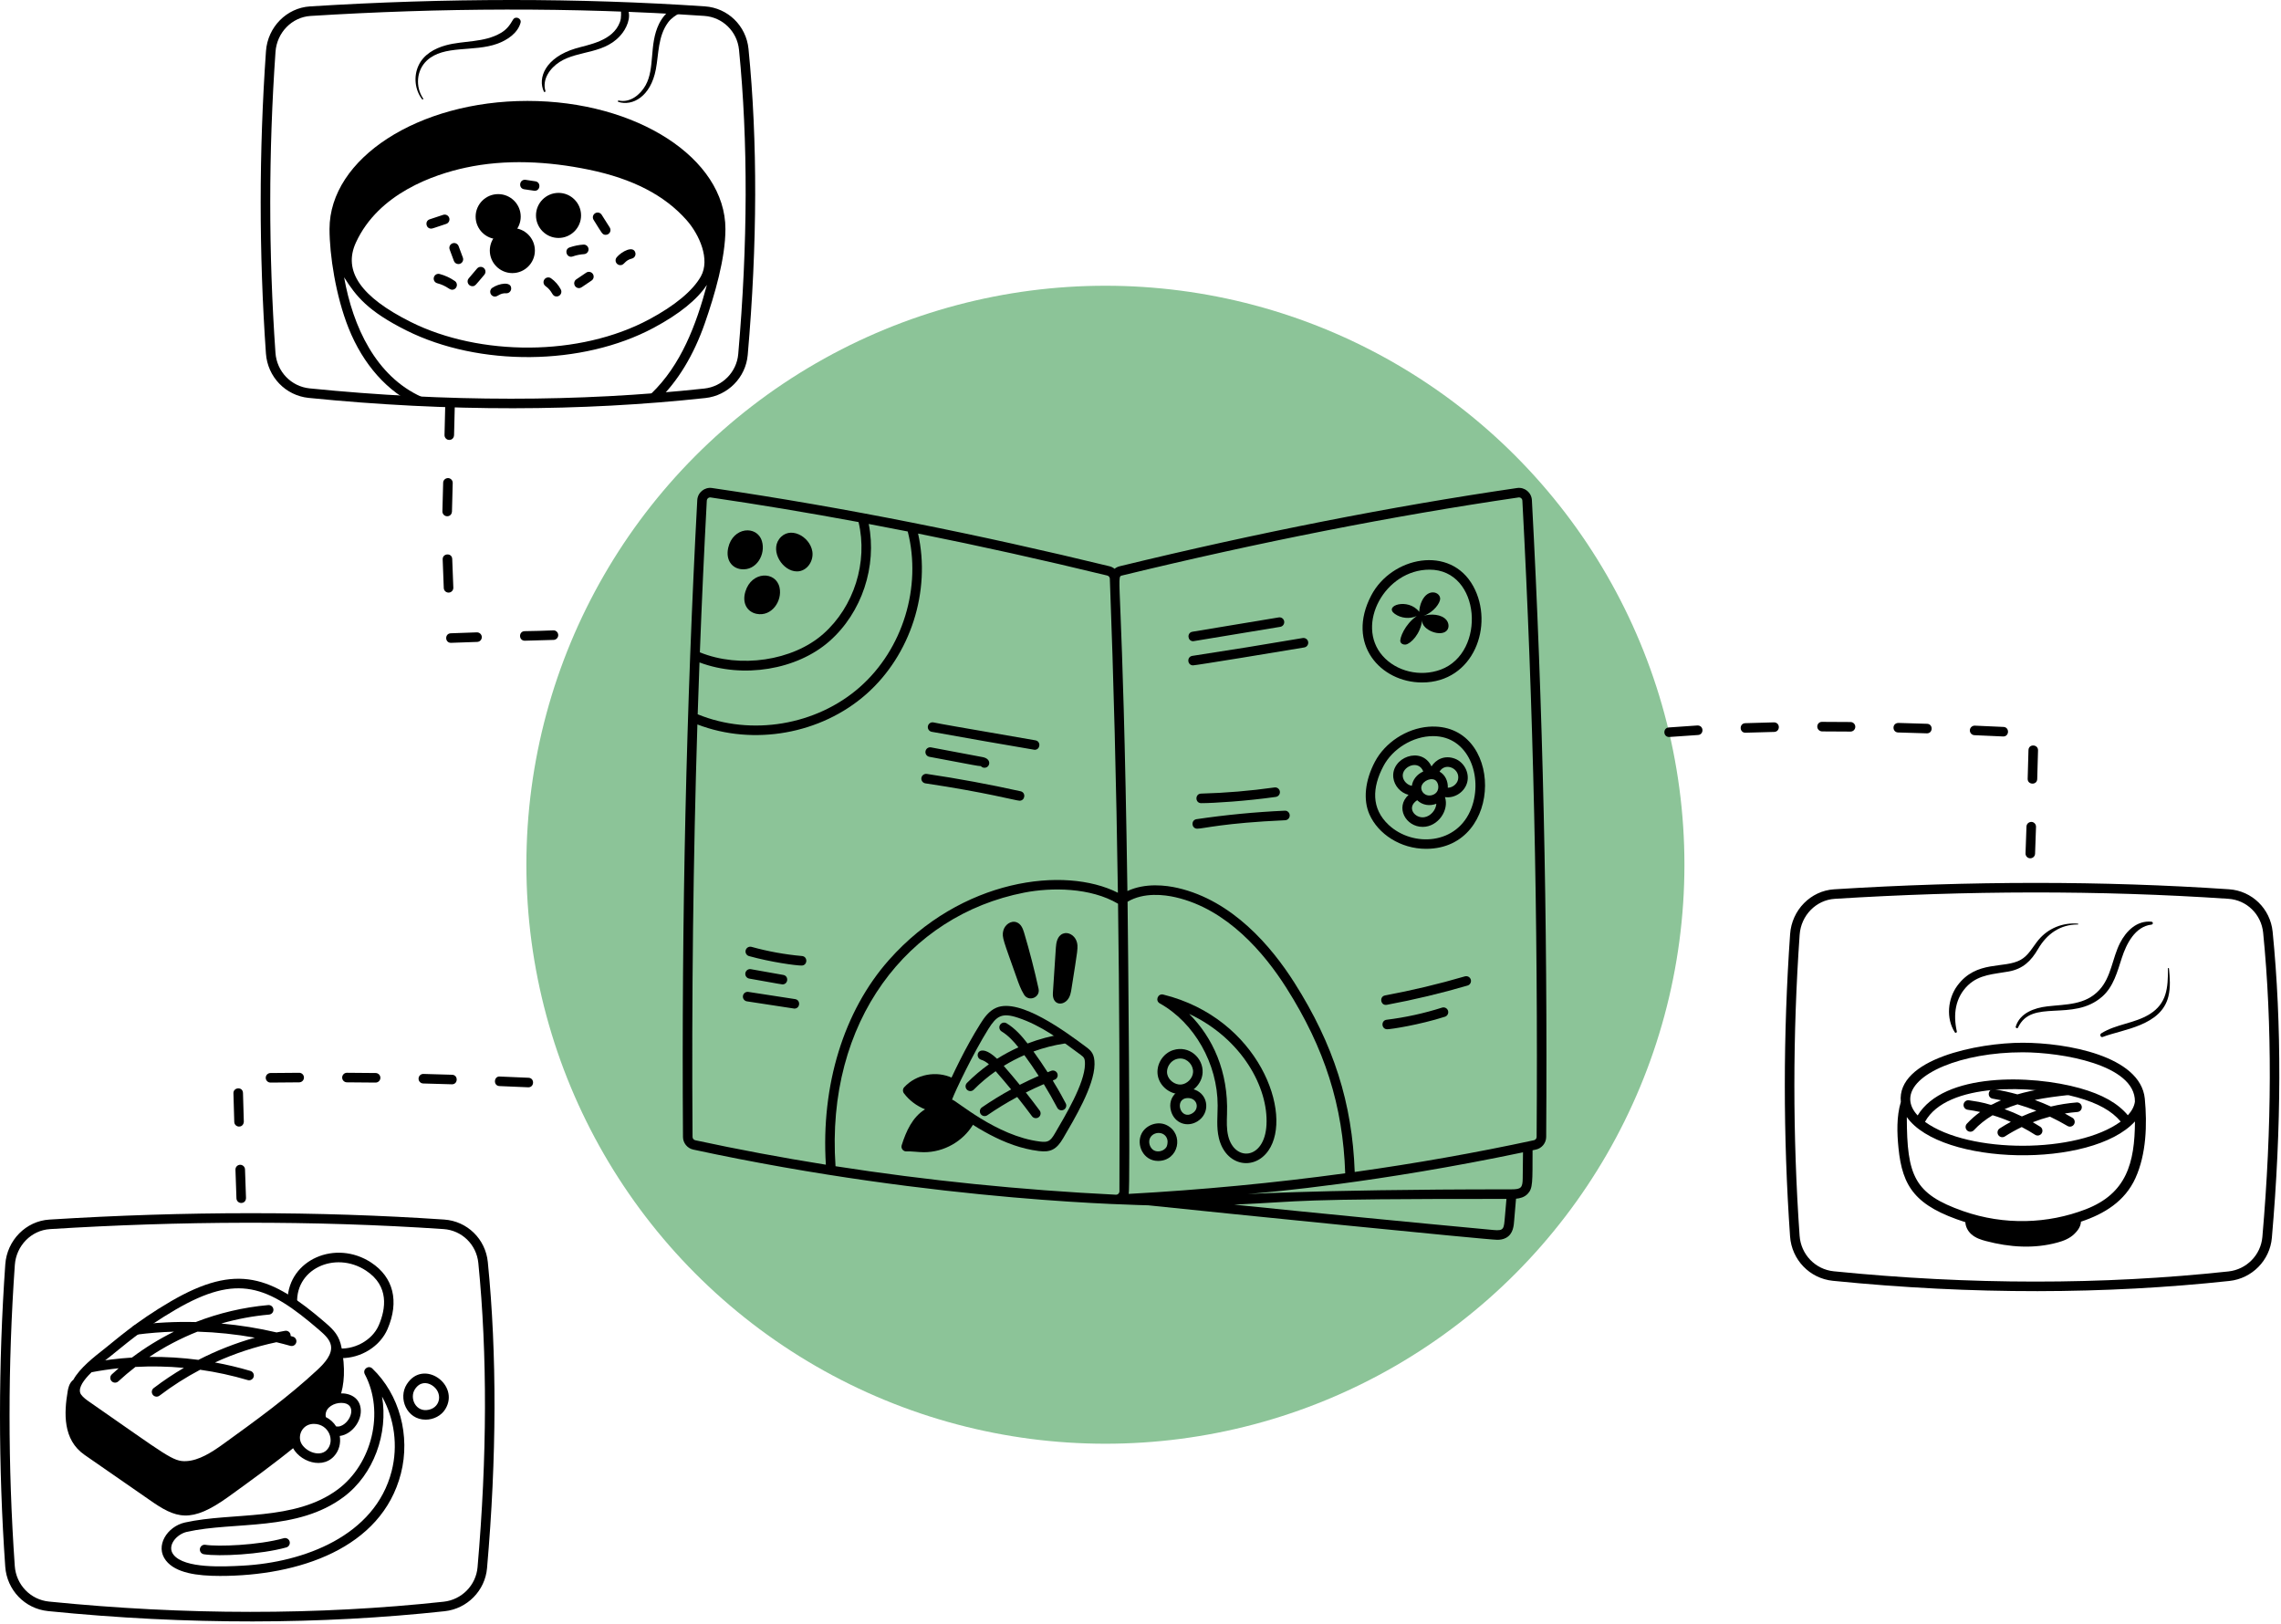 <svg width="455" height="324" viewBox="0 0 455 324" fill="none" xmlns="http://www.w3.org/2000/svg">
<circle cx="220.5" cy="172.5" r="115.5" fill="#8CC498"/>
<path d="M193.821 223.126C188.944 219.7 189.047 219.947 188.948 219.591C188.847 219.233 188.968 219.013 190.501 215.722C190.445 215.429 190.253 215.171 189.977 215.038C186.802 213.521 182.761 214.293 180.372 216.873C180.059 217.211 180.032 217.725 180.309 218.093C181.387 219.53 182.868 220.626 184.522 221.289C182.007 222.842 180.741 225.668 179.865 228.451C179.663 229.093 180.172 229.724 180.819 229.689C181.875 229.634 183.053 229.84 184.278 229.846C188.376 229.861 192.107 227.607 194.07 224.391C194.327 223.968 194.225 223.41 193.821 223.126Z" fill="black"/>
<path d="M305.573 99.765C305.493 98.265 304.148 97.135 302.631 97.35C277.574 101.011 250.899 106.264 223.35 112.957C222.969 113.05 222.622 113.225 222.33 113.464C222.039 113.225 221.692 113.05 221.311 112.957C195.636 106.717 168.702 101.248 142.029 97.35C140.556 97.126 139.167 98.239 139.087 99.765C136.895 140.626 135.937 183.37 136.238 226.808C136.245 228.011 137.103 229.068 138.277 229.32C187.586 239.952 228.396 240.373 229.059 240.44C243.311 241.94 296.708 247.32 298.671 247.32C299.231 247.32 299.839 247.24 300.407 246.933C301.853 246.155 301.968 244.518 302.05 243.321C302.05 243.321 302.317 240.297 302.408 239.125C303.18 239.056 304.068 238.841 304.725 238.157C305.793 237.044 305.684 235.834 305.707 229.461L306.382 229.318C307.555 229.066 308.413 228.009 308.423 226.806C308.724 183.368 307.765 140.626 305.573 99.765ZM171.526 137.053C162.851 144.701 149.869 146.877 139.172 142.49C139.283 139.031 139.403 135.582 139.531 132.144C148.198 135.393 158.962 133.636 165.46 127.904C171.931 122.2 174.972 112.966 173.289 104.522C175.872 105.008 178.465 105.509 181.071 106.024C183.893 117.088 180.097 129.491 171.525 137.051L171.526 137.053ZM140.991 99.866C141.012 99.466 141.368 99.178 141.755 99.233C151.364 100.638 161.213 102.277 171.258 104.143C173.156 112.135 170.364 121.039 164.201 126.474C158.129 131.827 147.584 133.386 139.605 130.128C139.992 119.939 140.453 109.845 140.989 99.864L140.991 99.866ZM138.679 227.456C138.372 227.389 138.147 227.111 138.145 226.795C137.951 198.978 138.277 171.448 139.111 144.516C150.34 148.825 163.768 146.437 172.788 138.482C181.659 130.659 185.709 117.95 183.131 106.435C195.468 108.905 208.069 111.701 220.863 114.809C221.158 114.881 221.372 115.139 221.383 115.436C222.14 135.437 222.677 156.379 222.991 178.093C212.393 172.7 191.731 175.257 177.337 191.479C168.306 201.66 163.747 216.492 164.738 232.337C155.928 230.928 147.234 229.303 138.681 227.458L138.679 227.456ZM223.296 237.646C223.296 238.014 222.995 238.336 222.587 238.323C203.612 237.387 184.897 235.481 166.665 232.64C164.668 203.726 181.084 182.598 204.296 178.063C209.762 176.995 217.522 177.026 223.02 180.279C223.275 198.877 223.369 218.034 223.296 237.644V237.646ZM225.149 238.161C225.475 236.586 225.032 188.009 224.92 179.879C228.173 177.954 232.265 178.476 234.506 178.993C244.797 181.363 252.199 190.126 256.594 197.059C264.255 209.14 267.887 220.574 268.333 234.05C254.168 235.984 239.739 237.36 225.149 238.161ZM300.197 242.616C299.982 245.128 300.054 245.572 297.889 245.364C280.747 243.763 263.435 242.067 246.177 240.303C261.173 239.634 255.923 239.146 300.498 239.161C300.411 240.266 300.302 241.412 300.199 242.618L300.197 242.616ZM303.742 235.094C303.71 236.941 303.422 237.253 301.449 237.253C218.023 237.242 245.655 242.071 303.799 229.869C303.792 231.651 303.773 233.406 303.74 235.094H303.742ZM306.519 226.795C306.517 227.113 306.292 227.389 305.983 227.456C294.307 229.973 282.367 232.085 270.231 233.787C269.747 220.041 266.021 208.364 258.204 196.04C253.617 188.803 245.855 179.65 234.933 177.134C232.608 176.599 228.503 176.071 224.89 177.744C223.973 114.805 222.53 115.116 223.801 114.807C251.294 108.127 277.91 102.889 302.907 99.233C303.308 99.178 303.649 99.474 303.672 99.866C305.859 140.687 306.818 183.393 306.517 226.795H306.519Z" fill="black"/>
<path d="M155.496 117.187C154.764 113.896 149.944 113.89 148.688 117.993C147.968 120.345 149.081 122.081 150.918 122.449C153.95 123.063 156.092 119.851 155.496 117.187Z" fill="black"/>
<path d="M162.036 109.976C161.529 106.957 157.451 104.764 155.419 107.538C153.617 110.004 156.128 113.986 158.975 113.986C160.978 113.986 162.362 111.904 162.036 109.976Z" fill="black"/>
<path d="M151.979 107.936C150.988 104.709 146.182 105.109 145.258 109.279C144.73 111.661 145.957 113.321 147.836 113.544C150.901 113.912 152.784 110.55 151.979 107.936Z" fill="black"/>
<path d="M206.38 149.573C206.172 149.573 187.225 146.257 185.839 145.979C185.323 145.876 184.989 145.373 185.092 144.859C185.195 144.342 185.695 144.001 186.215 144.112C188.53 144.577 188.953 144.63 206.542 147.683C207.683 147.881 207.54 149.573 206.38 149.573Z" fill="black"/>
<path d="M196.375 153.154C196.111 153.154 195.846 153.044 195.659 152.828C194.536 152.724 195.632 152.882 185.377 150.967C184.859 150.869 184.518 150.374 184.613 149.856C184.708 149.337 185.206 148.99 185.722 149.091L196.004 151.028C197.921 151.382 197.496 153.152 196.377 153.152L196.375 153.154Z" fill="black"/>
<path d="M203.373 159.726C202.714 159.726 196.674 158.062 184.596 156.267C184.075 156.189 183.715 155.705 183.793 155.185C183.872 154.664 184.357 154.312 184.876 154.382C191.113 155.308 197.406 156.475 203.579 157.843C204.684 158.089 204.505 159.726 203.373 159.726Z" fill="black"/>
<path d="M159.891 192.611C158.723 192.611 153.759 191.927 149.41 190.723C148.903 190.581 148.605 190.055 148.746 189.549C148.887 189.042 149.412 188.746 149.919 188.885C153.2 189.796 156.583 190.408 159.975 190.709C161.178 190.816 161.1 192.611 159.891 192.611Z" fill="black"/>
<path d="M156.079 196.371C155.888 196.371 155.879 196.346 149.453 195.212C148.934 195.121 148.589 194.625 148.681 194.107C148.772 193.591 149.266 193.238 149.786 193.335L156.245 194.481C157.384 194.681 157.238 196.371 156.079 196.371Z" fill="black"/>
<path d="M158.459 201.198L148.995 199.752C148.475 199.672 148.118 199.186 148.198 198.666C148.278 198.145 148.764 197.785 149.285 197.869L158.602 199.304C159.757 199.481 159.627 201.198 158.459 201.198Z" fill="black"/>
<path d="M216.677 208.869C212.673 205.89 203.444 199.022 198.74 201.025C197.261 201.654 196.324 203.003 195.562 204.217C192.526 209.052 190.153 214.104 188.232 218.404C187.733 219.522 187.946 220.287 188.956 220.982C194.241 224.626 200.233 228.754 207.211 229.609C209.514 229.897 210.739 229.356 212.094 227.021C214.242 223.32 218.278 216.677 218.33 212.32C218.354 210.318 217.737 209.66 216.679 208.871L216.677 208.869ZM216.422 212.296C216.374 216.174 212.397 222.695 210.442 226.069C209.481 227.727 208.986 227.906 207.442 227.719C198.706 226.648 190.599 219.357 189.905 219.357C190.563 217.571 194.231 209.923 197.174 205.231C198.792 202.654 199.876 201.968 203.028 203.011C207.648 204.532 211.659 207.516 215.538 210.399C216.224 210.912 216.435 211.087 216.42 212.298L216.422 212.296Z" fill="black"/>
<path d="M212.361 208.158C212.881 208.08 213.24 207.594 213.159 207.074C213.079 206.552 212.593 206.193 212.075 206.275C209.645 206.643 207.261 207.282 204.97 208.16C203.852 206.708 202.516 205.172 200.789 204.128C200.339 203.855 199.753 204 199.48 204.45C199.207 204.899 199.352 205.484 199.802 205.759C201.113 206.554 202.205 207.741 203.147 208.924C201.677 209.588 200.254 210.352 198.891 211.213C195.082 207.588 194.222 210.964 195.703 211.398C196.265 211.562 196.776 211.89 197.262 212.307C195.703 213.42 194.233 214.665 192.88 216.029C192.511 216.403 192.513 217.007 192.886 217.376C193.262 217.748 193.866 217.742 194.233 217.371C195.579 216.014 197.046 214.783 198.609 213.689C199.65 214.87 200.688 216.094 201.693 217.319C199.692 218.413 197.748 219.61 195.869 220.902C195.434 221.201 195.325 221.794 195.623 222.228C195.922 222.661 196.517 222.772 196.947 222.472C198.866 221.152 200.86 219.936 202.908 218.829C203.917 220.094 204.902 221.377 205.857 222.669C206.169 223.092 206.766 223.181 207.189 222.869C207.612 222.556 207.701 221.96 207.389 221.537C206.493 220.323 205.571 219.12 204.629 217.931C205.807 217.34 207.002 216.786 208.212 216.267C209.159 217.811 210.055 219.383 210.895 220.98C211.141 221.445 211.717 221.624 212.184 221.378C212.649 221.135 212.828 220.557 212.582 220.092C209.884 214.962 209.695 215.648 210.371 215.387C210.863 215.198 211.107 214.645 210.916 214.156C210.728 213.666 210.175 213.422 209.685 213.611C209.447 213.702 209.211 213.797 208.973 213.891C208.071 212.482 207.132 211.103 206.152 209.755C208.161 209.022 210.24 208.484 212.357 208.164L212.361 208.158ZM207.191 214.628C205.914 215.181 204.652 215.774 203.413 216.406C202.369 215.126 201.304 213.864 200.219 212.627C201.536 211.815 202.912 211.097 204.332 210.479C205.325 211.831 206.28 213.216 207.193 214.628H207.191Z" fill="black"/>
<path d="M207.168 197.238C206.348 193.492 205.378 189.73 204.282 186.059C204.019 185.177 203.657 184.313 202.802 183.986C201.656 183.549 200.404 184.493 200.124 185.678C199.812 187.008 200.177 187.605 202.809 195.073C203.187 196.146 203.615 197.362 204.273 198.418C205.207 199.923 207.547 198.969 207.168 197.238Z" fill="black"/>
<path d="M214.707 187.643C214.29 186.576 213.08 185.825 212.028 186.25C210.897 186.701 210.68 188.064 210.617 189.047L210.025 198.062C209.874 200.358 211.755 200.711 212.853 199.544C213.482 198.877 213.628 197.93 213.735 197.238C214.934 189.507 215.182 188.855 214.707 187.643Z" fill="black"/>
<path d="M243.135 227.031C242.611 224.843 242.891 222.625 242.891 220.536C242.891 212.202 238.25 204.013 231.344 200.156C230.378 199.617 230.965 198.132 232.038 198.399C251.114 203.119 258.063 222.278 253.014 229.522C250.156 233.629 244.469 232.6 243.135 227.031ZM237.204 202.249C241.946 206.994 245.043 213.784 244.759 222.23C244.707 223.763 244.658 225.209 244.989 226.589C246.234 231.79 252.264 231.401 252.631 224.378C253.022 216.959 247.751 207.213 237.206 202.25L237.204 202.249Z" fill="black"/>
<path d="M234.005 209.481C231.908 210.15 230.542 212.45 230.959 214.613C231.358 216.677 233.319 218.259 235.407 218.259C237.73 218.259 239.754 216.275 239.888 214.007C240.059 211.053 237.203 208.459 234.005 209.481ZM237.986 213.897C237.913 215.118 236.781 216.265 235.562 216.347C234.34 216.433 233.063 215.452 232.831 214.251C232.566 212.877 233.66 211.154 235.447 211.154C236.93 211.154 238.064 212.543 237.986 213.897Z" fill="black"/>
<path d="M238.371 217.392C235.579 216.33 232.694 218.621 233.604 221.689C234.317 224.087 236.825 224.957 238.868 223.688C241.41 222.106 241.14 218.44 238.373 217.39L238.371 217.392ZM237.86 222.07C235.407 223.601 234.115 219.044 236.972 219.044C238.813 219.044 239.347 221.15 237.86 222.07Z" fill="black"/>
<path d="M230.996 231.586C228.061 231.586 226.585 228.352 227.717 226.13C228.603 224.388 230.937 223.574 232.694 224.433C236.264 226.181 235.147 231.586 230.996 231.586ZM229.415 226.995C228.991 227.826 229.363 229.034 230.181 229.484C230.998 229.933 232.218 229.596 232.689 228.79C232.765 228.653 233.032 227.942 232.833 227.263C232.357 225.621 230.101 225.647 229.415 226.995Z" fill="black"/>
<path d="M284.466 169.327C279.341 169.327 274.905 166.359 273.176 162.472C271.88 159.558 272.277 155.724 274.26 151.954C276.279 148.124 280.568 145.318 284.938 144.974C299.929 143.822 300.211 169.327 284.466 169.327ZM285.874 146.843C281.842 146.843 277.782 149.359 275.947 152.842C273.71 157.092 273.492 161.273 277.001 164.553C281.784 169.024 290.747 168.595 293.528 161.152C295.851 154.933 292.973 146.843 285.874 146.843Z" fill="black"/>
<path d="M283.665 136.142C275.404 136.142 268.421 128.473 273.544 118.748C277.599 111.051 289.329 108.621 293.884 116.953C298.109 124.683 294.002 136.142 283.665 136.142ZM285.154 113.635C276.265 113.635 270.316 124.587 275.791 130.823C278.541 133.956 283.309 135.084 287.383 133.577C296.523 130.188 295.405 113.635 285.154 113.635Z" fill="black"/>
<path d="M276.293 198.567C281.639 197.574 286.992 196.295 292.204 194.77C292.711 194.625 293.239 194.913 293.386 195.416C293.533 195.921 293.245 196.451 292.738 196.6C287.465 198.144 282.049 199.436 276.64 200.442C275.392 200.68 275.062 198.797 276.291 198.569L276.293 198.567Z" fill="black"/>
<path d="M276.715 205.319C275.528 205.319 275.423 203.565 276.601 203.421C280.336 202.961 284.054 202.148 287.648 201.004C288.15 200.844 288.685 201.122 288.845 201.623C289.005 202.125 288.727 202.66 288.226 202.82C283.027 204.473 277.433 205.319 276.715 205.319Z" fill="black"/>
<path d="M239.607 160.216C238.363 160.216 238.338 158.344 239.583 158.31C244.463 158.18 249.39 157.767 254.225 157.083C254.741 157.003 255.227 157.37 255.301 157.893C255.376 158.413 255.012 158.895 254.491 158.969C248.544 159.812 242.011 160.216 239.607 160.216Z" fill="black"/>
<path d="M238.821 165.307C237.649 165.307 237.523 163.585 238.682 163.411C244.489 162.552 250.406 161.982 256.27 161.719C256.786 161.671 257.242 162.104 257.265 162.628C257.288 163.154 256.882 163.6 256.356 163.623C244.014 164.177 240.071 165.307 238.821 165.307Z" fill="black"/>
<path d="M238.018 127.911C236.856 127.911 236.716 126.207 237.864 126.019L255.065 123.164C255.583 123.07 256.075 123.429 256.161 123.947C256.247 124.465 255.896 124.957 255.378 125.043L238.018 127.911Z" fill="black"/>
<path d="M237.986 132.727C236.816 132.727 236.686 131.008 237.845 130.833C245.157 129.72 252.559 128.523 259.847 127.277C260.367 127.191 260.859 127.536 260.946 128.054C261.034 128.573 260.687 129.066 260.167 129.154C255.923 129.88 238.575 132.727 237.986 132.727Z" fill="black"/>
<path d="M288.527 123.688C287.574 122.52 285.407 122.384 283.96 122.857C286.049 122.116 287.29 120.244 287.276 119.43C287.254 118.07 284.883 117.296 283.644 119.859C283.314 120.541 283.128 121.292 283.101 122.051C280.877 119.181 275.92 120.818 278.228 122.457C279.478 123.347 281.207 123.514 282.607 122.884C280.219 124.536 279.15 127.347 279.341 128.006C279.461 128.42 279.949 128.641 280.376 128.584C281.37 128.454 283.371 126.463 283.676 123.73C283.513 125.7 287.677 127.276 288.734 125.607C289.102 125.026 288.959 124.219 288.525 123.686L288.527 123.688Z" fill="black"/>
<path d="M290.214 151.344C288.125 150.561 286.398 151.531 285.548 152.888C283.545 148.708 277.416 151.123 277.935 155.161C278.143 156.783 279.402 158.157 280.967 158.561C278.255 161.058 280.408 164.949 283.791 164.949C286.861 164.949 289.106 161.599 288.235 159.009C290.208 159.306 292.222 157.936 292.683 155.996C293.135 154.113 292.028 152.026 290.214 151.344ZM283.543 156.878C283.845 155.666 285.72 154.956 286.497 155.807C287.122 156.493 287.172 158.136 285.712 158.597C284.359 159.026 283.29 157.9 283.543 156.878ZM279.823 154.917C279.57 152.939 282.964 151.417 283.904 153.896C282.608 154.47 281.783 155.59 281.628 156.755C280.736 156.615 279.938 155.811 279.823 154.917ZM284.138 163.015C282.255 163.329 280.447 161.088 282.69 159.63C283.751 160.648 285.196 160.839 286.515 160.335C286.433 161.574 285.392 162.809 284.138 163.015ZM290.831 155.552C290.619 156.434 289.714 157.13 288.801 157.141C288.857 155.84 288.285 154.559 287.147 153.923C288.363 151.922 291.349 153.385 290.831 155.552Z" fill="black"/>
<path d="M365.597 255.496C360.983 255.031 357.396 251.302 357.07 246.629C355.673 226.601 355.677 206.311 357.082 186.323C357.419 181.528 361.196 177.691 365.865 177.4C393.007 175.7 419.507 175.7 444.628 177.394C449.213 177.705 452.873 181.269 453.332 185.869C455.161 204.249 455.11 224.793 453.177 246.93C452.785 251.424 449.229 255.037 444.724 255.525C420.162 258.18 393.573 258.311 365.597 255.496ZM365.985 179.302C362.263 179.534 359.254 182.61 358.984 186.456C357.585 206.355 357.581 226.556 358.972 246.496C359.233 250.24 362.101 253.229 365.789 253.6C392.933 256.333 419.421 256.339 444.522 253.629C448.125 253.24 450.969 250.353 451.283 246.762C453.204 224.743 453.257 204.319 451.439 186.056C451.073 182.385 448.158 179.54 444.504 179.294C418.689 177.554 392.228 177.659 365.989 179.3L365.985 179.302Z" fill="black"/>
<path d="M390.334 205.749C389.585 202.394 389.991 199.012 392.575 196.536C394.847 194.362 397.757 194.329 400.669 193.799C403.51 193.281 405.124 191.734 406.538 189.31C408.276 186.331 410.922 184.4 414.48 184.421C414.588 184.421 414.584 184.263 414.48 184.254C411.488 183.989 408.538 185.182 406.617 187.503C405.498 188.856 404.68 190.554 403.104 191.45C399.79 193.334 394.25 191.444 390.429 196.637C388.51 199.244 388.152 203.161 389.93 205.92C390.067 206.134 390.393 205.998 390.338 205.749H390.334Z" fill="black"/>
<path d="M429.158 183.866C426.269 183.58 424.136 185.684 422.899 188.093C421.331 191.146 421.165 194.89 418.751 197.493C415.943 200.519 412.134 200.315 408.362 200.755C405.791 201.055 402.912 202.078 402.087 204.788C402.005 205.055 402.424 205.244 402.546 204.982C405.267 199.103 413.426 203.957 419.309 198.831C421.592 196.841 422.352 193.833 423.256 191.066C424.161 188.288 425.876 184.827 429.158 184.446C429.526 184.404 429.531 183.904 429.158 183.866Z" fill="black"/>
<path d="M432.447 193.195C432.48 197.108 432.205 200.186 428.809 202.301C425.812 204.171 422.118 204.262 419.14 206.139C418.783 206.364 419.008 207.018 419.441 206.854C423.467 205.314 431.098 204.67 432.539 198.768C432.983 196.946 432.834 195.042 432.651 193.195C432.638 193.067 432.446 193.06 432.447 193.195Z" fill="black"/>
<path d="M427.831 219.15C426.955 210.593 412.117 208.009 403.468 208.009C394.525 208.009 378.293 211.247 379.164 219.824C378.293 222.738 378.4 225.999 378.695 228.982C379.469 236.778 382.061 240.609 392.039 243.806C392.079 244.66 392.487 245.533 393.206 246.185C394.079 246.976 395.186 247.315 396.152 247.57C400.81 248.805 405.734 249.156 410.436 247.856C411.497 247.565 412.843 247.1 413.836 246.091C414.213 245.708 415.055 244.853 415.099 243.704C419.762 242.148 423.866 239.646 425.97 235C428.14 230.207 428.323 224.316 427.831 219.15ZM403.468 209.915C411.171 209.915 425.929 212.354 425.861 219.746C425.733 220.697 425.243 221.614 424.451 222.475C422.427 220.059 419.362 218.334 414.878 217.074C405.174 214.353 387.732 213.917 382.52 222.513C381.567 221.49 381.041 220.389 381.041 219.243C381.041 214.187 391.311 209.915 403.47 209.915H403.468ZM423.021 223.735C414.327 230.131 392.809 230.188 383.984 223.787C388.371 215.817 405.521 216.427 414.363 218.908C418.484 220.065 421.255 221.606 423.021 223.735ZM416.042 241.236C408.534 244.13 399.832 244.475 391.601 241.596C381.823 238.177 380.382 234.545 380.359 222.834C387.226 232.555 417.254 233.13 425.868 223.708C425.83 232.017 424.18 238.099 416.042 241.236Z" fill="black"/>
<path d="M415.263 220.794C415.221 220.269 414.765 219.878 414.238 219.92C412.503 220.057 410.784 220.331 409.098 220.737C408.044 220.257 406.973 219.819 405.887 219.42C408.084 218.973 410.306 218.698 412.444 218.458C412.966 218.399 413.344 217.926 413.285 217.404C413.226 216.882 412.753 216.51 412.231 216.564C409.048 216.922 405.683 217.355 402.422 218.309C400.909 217.89 399.371 217.547 397.81 217.284C396.55 217.09 396.263 218.954 397.494 219.163C398.052 219.258 398.607 219.363 399.159 219.478C395.674 220.983 399.049 220.366 392.758 219.489C392.239 219.413 391.755 219.779 391.683 220.301C391.611 220.821 391.975 221.303 392.495 221.376C393.33 221.492 394.162 221.643 394.988 221.824C394.006 222.533 393.122 223.312 392.339 224.162C391.98 224.549 392.005 225.151 392.39 225.509C392.781 225.87 393.381 225.841 393.737 225.456C394.782 224.326 396.032 223.327 397.475 222.47C398.708 222.841 399.922 223.283 401.105 223.792C400.35 224.198 399.611 224.635 398.891 225.098C398.448 225.382 398.319 225.972 398.605 226.415C398.889 226.855 399.474 226.986 399.922 226.7C401.002 226.005 402.125 225.378 403.28 224.823C404.192 225.296 405.084 225.81 405.946 226.367C406.394 226.653 406.98 226.521 407.263 226.081C407.546 225.639 407.419 225.048 406.977 224.764C406.491 224.452 405.995 224.151 405.494 223.863C406.609 223.428 407.75 223.059 408.909 222.754C410.1 223.318 411.27 223.939 412.416 224.614C412.879 224.886 413.458 224.722 413.721 224.276C413.99 223.823 413.837 223.24 413.384 222.971C412.886 222.677 412.387 222.395 411.88 222.123C412.711 221.989 413.548 221.886 414.386 221.822C414.91 221.78 415.303 221.32 415.261 220.796L415.263 220.794ZM403.314 222.706C402.191 222.161 401.036 221.675 399.861 221.252C400.699 220.888 401.595 220.556 402.441 220.295C403.712 220.665 404.966 221.092 406.197 221.576C405.22 221.907 404.257 222.285 403.314 222.706Z" fill="black"/>
<path d="M404.951 171.214C404.425 171.197 404.017 170.747 404.04 170.221C404.116 168.447 404.176 166.665 404.229 164.878C404.244 164.353 404.682 163.965 405.208 163.953C405.734 163.969 406.148 164.409 406.133 164.935C406.079 166.73 406.02 168.521 405.944 170.303C405.919 170.865 405.45 171.231 404.951 171.214ZM404.467 155.354C404.515 153.443 404.566 151.533 404.627 149.632C404.671 148.336 406.573 148.456 406.533 149.694C406.47 151.591 406.419 153.494 406.373 155.4C406.342 156.669 404.437 156.595 404.467 155.354ZM332.946 147.019C331.732 147.019 331.663 145.21 332.874 145.115C334.787 144.966 336.693 144.835 338.591 144.718C339.904 144.703 339.921 146.546 338.709 146.62C336.82 146.737 332.971 147.019 332.946 147.019ZM399.6 146.914L393.846 146.657C393.32 146.634 392.913 146.19 392.935 145.664C392.958 145.138 393.414 144.738 393.928 144.753C395.826 144.835 397.73 144.92 399.644 145.01C400.873 145.069 400.831 146.914 399.6 146.914ZM384.369 146.289C384.369 146.289 380.529 146.167 378.629 146.117C377.423 146.085 377.358 144.25 378.678 144.212C380.582 144.261 382.49 144.32 384.4 144.385C385.638 144.427 385.608 146.291 384.367 146.291L384.369 146.289ZM348.167 146.167C346.929 146.167 346.896 144.305 348.133 144.261C350.046 144.192 351.956 144.139 353.862 144.099C355.171 144.126 355.121 145.978 353.902 146.005C352.005 146.045 348.165 146.165 348.165 146.165L348.167 146.167ZM369.129 145.938C369.129 145.938 365.369 145.906 363.491 145.906C362.965 145.906 362.499 145.479 362.499 144.953C362.499 144.427 362.884 144 363.411 144C363.411 144 367.257 144.011 369.14 144.032C369.666 144.038 370.089 144.469 370.083 144.995C370.078 145.517 369.651 145.938 369.129 145.938Z" fill="black"/>
<path d="M89.184 102.985C89.899 102.993 90.15 102.383 90.156 102.051C90.188 100.391 90.24 98.566 90.305 96.349C90.32 95.823 89.906 95.385 89.38 95.368C88.835 95.383 88.414 95.766 88.399 96.292C88.334 98.516 88.282 100.347 88.248 102.009C88.239 102.535 88.656 102.976 89.182 102.981L89.184 102.985Z" fill="black"/>
<path d="M89.595 87.756C90.302 87.765 90.563 87.173 90.573 86.828L90.714 81.11C90.725 80.584 90.31 80.138 89.784 80.135C89.267 80.133 88.821 80.539 88.808 81.065L88.669 86.776C88.654 87.302 89.069 87.75 89.595 87.756Z" fill="black"/>
<path d="M110.367 125.747C108.47 125.848 106.565 125.859 104.659 125.905C103.414 125.935 103.437 127.811 104.682 127.811C104.682 127.811 108.527 127.713 110.429 127.65C110.955 127.633 111.369 127.193 111.35 126.667C111.333 126.143 110.902 125.718 110.367 125.747Z" fill="black"/>
<path d="M89.516 118.212C90.042 118.195 90.448 117.743 90.427 117.219C90.33 115.008 90.259 113.162 90.208 111.523C90.169 110.225 88.264 110.343 88.302 111.58C88.351 113.227 88.424 115.083 88.521 117.301C88.546 117.867 89.02 118.227 89.516 118.212Z" fill="black"/>
<path d="M95.126 126.144C93.382 126.195 91.642 126.254 89.91 126.33C88.675 126.384 88.715 128.234 89.95 128.234C89.95 128.234 93.447 128.101 95.183 128.05C95.709 128.034 96.123 127.594 96.107 127.068C96.092 126.542 95.646 126.138 95.126 126.144Z" fill="black"/>
<path d="M105.216 20.132C83.445 20.132 65.731 31.596 65.731 45.683C65.731 50.836 66.953 58.977 69.531 65.451C72.426 72.712 77.31 78.197 83.287 80.899C84.438 81.419 85.213 79.68 84.072 79.163C74.976 75.052 70.392 65.181 68.639 55.311C71.019 59.086 73.358 62.065 81.067 65.922C95.533 73.156 116.132 73.027 130.391 65.392C135.501 62.656 139.064 59.776 141.01 56.82C138.86 64.813 135.859 72.823 129.879 78.546C129.259 79.136 129.682 80.186 130.538 80.186C130.776 80.186 131.013 80.099 131.197 79.922C135.201 76.089 138.373 70.871 140.62 64.411C142.548 58.865 144.704 51.554 144.704 45.683C144.704 31.594 126.991 20.132 105.218 20.132H105.216ZM139.804 55.141C138.195 57.996 134.63 60.959 129.492 63.711C115.599 71.151 95.68 71.102 81.918 64.218C71.965 59.238 68.389 54.062 70.991 48.393C75.515 38.529 86.629 34.797 92.852 33.45C100.867 31.714 109.35 32.173 117.478 33.85C126.204 35.653 132.585 38.954 136.981 43.939C139.495 46.79 141.713 51.749 139.804 55.141Z" fill="black"/>
<path d="M99.375 38.721C96.896 38.721 94.877 40.739 94.877 43.217C94.877 45.694 96.896 47.712 99.375 47.712C101.854 47.712 103.871 45.694 103.871 43.217C103.871 40.739 101.854 38.721 99.375 38.721Z" fill="black"/>
<path d="M102.2 45.484C99.72 45.484 97.704 47.502 97.704 49.98C97.704 52.457 99.722 54.477 102.2 54.477C104.677 54.477 106.697 52.459 106.697 49.98C106.697 47.5 104.679 45.484 102.2 45.484Z" fill="black"/>
<path d="M111.41 38.477C108.931 38.477 106.915 40.495 106.915 42.973C106.915 45.45 108.933 47.468 111.41 47.468C113.888 47.468 115.908 45.45 115.908 42.973C115.908 40.495 113.89 38.477 111.41 38.477Z" fill="black"/>
<path d="M113.62 49.355C114.513 49.042 115.443 48.854 116.385 48.793C116.901 48.755 117.363 49.157 117.397 49.681C117.431 50.207 117.033 50.66 116.507 50.695C115.737 50.744 114.977 50.899 114.247 51.156C113.042 51.575 112.442 49.769 113.618 49.357L113.62 49.355Z" fill="black"/>
<path d="M120.821 46.845C120.123 46.845 120.072 46.488 118.408 43.86C118.126 43.416 118.26 42.827 118.705 42.545C119.151 42.265 119.738 42.397 120.02 42.843L121.627 45.383C122.031 46.022 121.562 46.845 120.823 46.845H120.821Z" fill="black"/>
<path d="M123.742 52.896C122.94 52.896 122.492 51.953 123.013 51.331C124.017 50.133 126.369 48.913 126.74 50.432C126.864 50.943 126.551 51.459 126.039 51.583C124.562 51.943 124.592 52.896 123.742 52.896Z" fill="black"/>
<path d="M91.438 52.677C91.051 52.677 90.687 52.439 90.544 52.056L89.695 49.767C89.511 49.273 89.763 48.725 90.257 48.542C90.748 48.355 91.299 48.61 91.482 49.104L92.332 51.391C92.563 52.012 92.103 52.677 91.438 52.677Z" fill="black"/>
<path d="M98.736 59.162C97.805 59.162 97.426 57.958 98.19 57.426C99.488 56.523 102.04 56.05 101.968 57.597C101.943 58.123 101.497 58.535 100.971 58.505C99.713 58.436 99.343 59.162 98.736 59.162Z" fill="black"/>
<path d="M111.027 59.141C110.027 59.141 110.312 58.129 108.818 57.072C108.39 56.767 108.287 56.172 108.592 55.743C108.896 55.313 109.491 55.212 109.92 55.517C110.736 56.094 111.41 56.866 111.871 57.748C112.205 58.387 111.734 59.141 111.027 59.141Z" fill="black"/>
<path d="M86.011 45.606C84.934 45.606 84.688 44.087 85.712 43.748L88.403 42.856C88.902 42.694 89.441 42.961 89.607 43.46C89.773 43.959 89.502 44.499 89.003 44.665C86.502 45.494 86.257 45.604 86.013 45.604L86.011 45.606Z" fill="black"/>
<path d="M106.648 38.062C106.526 38.062 106.532 38.056 104.563 37.757C103.34 37.572 103.57 35.71 104.847 35.872L106.791 36.168C107.948 36.343 107.82 38.062 106.648 38.062Z" fill="black"/>
<path d="M94.226 57.093C93.424 57.093 92.97 56.145 93.5 55.522L95.16 53.571C95.501 53.169 96.103 53.121 96.503 53.462C96.904 53.803 96.953 54.405 96.612 54.806C94.849 56.875 94.8 57.093 94.226 57.093Z" fill="black"/>
<path d="M115.488 57.472C114.551 57.472 114.177 56.256 114.953 55.73L116.933 54.39C117.369 54.095 117.962 54.211 118.256 54.645C118.551 55.082 118.437 55.675 118 55.968C115.831 57.435 115.87 57.472 115.486 57.472H115.488Z" fill="black"/>
<path d="M90.188 57.8C89.552 57.8 89.155 57.018 87.217 56.5C86.708 56.365 86.407 55.843 86.543 55.334C86.678 54.825 87.198 54.518 87.709 54.659C88.795 54.949 89.813 55.421 90.735 56.064C91.498 56.597 91.118 57.798 90.188 57.798V57.8Z" fill="black"/>
<path d="M84.414 19.662C82.832 17.32 83.049 14.046 85.148 12.079C88.525 8.913 94.492 10.428 99.197 8.725C101.131 8.023 103.248 6.657 103.834 4.551C104.081 3.657 102.806 3.114 102.338 3.92C101.676 5.056 101.07 5.889 99.91 6.569C96.548 8.542 92.513 8.069 88.982 9.024C86.695 9.643 84.465 10.884 83.455 13.133C82.485 15.292 82.76 17.909 84.189 19.793C84.288 19.923 84.509 19.803 84.414 19.662Z" fill="black"/>
<path d="M108.798 18.148C108.102 15.808 109.73 13.577 111.632 12.359C115.438 9.919 120.932 10.918 124.212 6.514C125.266 5.098 126.184 2.617 124.72 1.168C124.408 0.859 123.87 1.09 123.863 1.523C123.848 2.512 124.012 3.428 123.661 4.389C122.264 8.214 117.41 8.888 114.828 9.66C108.777 11.469 107.205 15.564 108.493 18.276C108.575 18.45 108.853 18.328 108.8 18.147L108.798 18.148Z" fill="black"/>
<path d="M123.337 20.324C126.137 21.233 129.788 19.305 130.827 13.828C131.414 10.735 131.227 7.258 133.262 4.48C133.907 3.601 134.722 3.119 135.633 2.568C136.268 2.185 135.828 1.312 135.153 1.429C133.485 1.718 132.172 3.31 131.465 4.747C129.438 8.865 130.701 13.589 128.765 17.039C127.709 18.918 125.674 20.549 123.415 20.055C123.24 20.017 123.17 20.269 123.341 20.324H123.337Z" fill="black"/>
<path d="M61.571 79.373C56.957 78.909 53.371 75.18 53.045 70.505C51.648 50.477 51.652 30.189 53.056 10.199C53.394 5.404 57.171 1.568 61.84 1.277C88.986 -0.423 115.485 -0.425 140.603 1.269C145.188 1.58 148.847 5.143 149.306 9.746C151.136 28.127 151.085 48.671 149.152 70.806C148.759 75.298 145.205 78.913 140.698 79.401C116.087 82.062 89.494 82.183 61.571 79.373ZM61.96 3.179C58.238 3.411 55.229 6.487 54.958 10.333C53.559 30.231 53.556 50.432 54.947 70.372C55.208 74.117 58.074 77.105 61.764 77.476C88.905 80.209 115.395 80.219 140.496 77.507C144.1 77.116 146.943 74.229 147.258 70.64C149.179 48.621 149.232 28.197 147.414 9.934C147.048 6.262 144.132 3.419 140.479 3.173C114.14 1.397 87.589 1.578 61.964 3.18L61.96 3.179Z" fill="black"/>
<path d="M48.117 239.972C47.608 239.977 47.187 239.571 47.166 239.059C47.086 237.159 47.023 235.247 46.968 233.332C46.953 232.806 47.367 232.368 47.894 232.352C48.417 232.352 48.859 232.751 48.874 233.279C48.929 235.184 48.992 237.088 49.072 238.981C49.082 239.192 48.948 239.964 48.119 239.974L48.117 239.972ZM47.683 224.731C47.168 224.731 46.743 224.32 46.73 223.801C46.682 221.896 46.631 219.992 46.564 218.095C46.522 216.876 48.424 216.712 48.47 218.031C48.535 219.933 48.588 221.842 48.636 223.756C48.641 223.982 48.47 224.731 47.683 224.731ZM105.387 216.899L99.636 216.653C98.336 216.599 98.498 214.631 99.716 214.749L105.429 214.995C106.66 215.05 106.62 216.899 105.387 216.899ZM90.156 216.3C90.156 216.3 86.332 216.184 84.42 216.136C83.894 216.123 83.479 215.685 83.492 215.159C83.505 214.633 83.94 214.215 84.468 214.231C86.383 214.278 88.283 214.334 90.185 214.396C91.424 214.436 91.395 216.302 90.154 216.302L90.156 216.3ZM53.96 215.955C53.44 215.955 53.013 215.536 53.008 215.012C53.002 214.486 53.425 214.055 53.951 214.05C55.919 214.029 59.678 214.002 59.678 214.002C60.202 214.002 60.629 214.425 60.63 214.949C60.632 215.475 60.209 215.904 59.683 215.908C57.839 215.917 53.96 215.955 53.96 215.955ZM74.922 215.955C74.922 215.955 71.152 215.915 69.201 215.906C68.675 215.904 68.25 215.473 68.254 214.949C68.255 214.425 68.682 214 69.206 214C69.206 214 73.071 214.027 74.935 214.05C75.461 214.055 75.882 214.488 75.877 215.014C75.871 215.536 75.442 215.955 74.922 215.955Z" fill="black"/>
<path d="M9.571 321.382C4.955 320.917 1.371 317.187 1.045 312.514C-0.352 292.487 -0.348 272.196 1.056 252.209C1.394 247.414 5.171 243.577 9.84 243.286C36.989 241.586 63.489 241.586 88.603 243.28C93.188 243.591 96.847 247.154 97.306 251.755C99.136 270.136 99.085 290.68 97.152 312.815C96.76 317.309 93.203 320.922 88.698 321.41C64.137 324.065 37.548 324.198 9.571 321.384V321.382ZM9.96 245.188C6.238 245.42 3.229 248.496 2.958 252.342C1.559 272.24 1.556 292.441 2.947 312.381C3.208 316.126 6.074 319.114 9.764 319.485C36.907 322.218 63.395 322.224 88.496 319.514C92.1 319.125 94.943 316.238 95.258 312.648C97.179 290.63 97.232 270.205 95.414 251.942C95.048 248.269 92.132 245.426 88.479 245.18C62.197 243.406 35.64 243.581 9.964 245.186L9.96 245.188Z" fill="black"/>
<path d="M74.058 251.871C66.919 247.177 57.575 251.315 57.36 259.275C58.004 259.683 58.66 260.129 59.325 260.609C58.463 253.213 66.809 249.388 73.01 253.466C77.668 256.529 76.968 261.08 75.56 264.358C74.23 267.454 70.477 269.431 67.003 268.943C66.99 269.583 66.811 270.203 66.523 270.795C67.041 270.881 67.567 270.925 68.101 270.925C71.996 270.925 75.804 268.617 77.311 265.109C79.672 259.609 78.487 254.785 74.058 251.873V251.871Z" fill="black"/>
<path d="M58.936 287.465C58.692 286.192 59.172 284.804 60.15 283.955C61.253 282.996 62.873 282.87 64.234 283.398C64.068 283.005 63.98 282.58 64.001 282.146C64.095 280.187 65.957 279.045 67.737 278.914C68.752 276.168 68.884 272.848 68.143 268.893C67.693 266.496 66.69 265.398 64.878 263.835C54.122 254.566 47.313 251.888 34.073 259.597C27.045 263.691 23.007 267.365 20.844 269.053C18.803 270.647 15.902 272.911 14.635 275.234C13.781 275.889 13.59 277.01 13.507 277.502C12.773 281.832 12.491 287.191 16.866 290.223L29.721 299.134C35.118 302.947 38.054 304.007 45.651 298.52C50.175 295.252 54.804 291.905 59.216 288.282C59.083 288.018 58.985 287.745 58.934 287.465H58.936ZM44.538 288.052C42.198 289.744 39.688 291.328 37.189 291.469C34.489 291.621 33.271 290.35 17.958 279.735C17.303 279.282 16.626 278.811 16.195 278.22C14.745 276.234 19.658 272.398 22.02 270.557C24.407 268.689 28.202 265.223 35.036 261.244C47.404 254.042 53.339 256.405 63.636 265.278C64.794 266.277 65.772 267.197 66.002 268.348C66.361 270.147 64.766 271.91 63.336 273.242C57.503 278.687 50.913 283.448 44.54 288.052H44.538Z" fill="black"/>
<path d="M58.431 266.637C57.806 266.46 58.023 266.597 57.96 266.254C57.87 265.736 57.38 265.383 56.858 265.476C56.292 265.574 55.728 265.68 55.166 265.795C51.549 264.945 47.855 264.352 44.136 264.018C47.242 263.125 50.438 262.522 53.674 262.237C54.198 262.191 54.587 261.728 54.539 261.204C54.493 260.68 54.032 260.291 53.506 260.338C48.542 260.777 43.669 261.932 39.049 263.727C35.018 263.626 30.984 263.828 27.01 264.342C26.49 264.411 26.12 264.889 26.187 265.412C26.256 265.932 26.736 266.286 27.256 266.235C29.718 265.915 32.209 265.718 34.704 265.644C31.759 267.102 28.948 268.832 26.319 270.812C23.483 270.99 20.657 271.342 17.863 271.874C16.632 272.108 16.971 273.974 18.221 273.745C20.026 273.401 21.844 273.136 23.672 272.943C23.208 273.341 22.755 273.747 22.305 274.161C21.918 274.519 21.893 275.119 22.252 275.508C22.61 275.893 23.21 275.92 23.599 275.562C24.695 274.55 25.836 273.587 27.014 272.678C30.235 272.505 33.469 272.568 36.682 272.863C34.595 274.085 32.583 275.43 30.658 276.896C30.239 277.214 30.159 277.812 30.477 278.232C30.797 278.651 31.394 278.731 31.813 278.413C34.368 276.467 37.086 274.736 39.924 273.24C43.131 273.694 46.306 274.382 49.413 275.302C49.914 275.451 50.447 275.167 50.598 274.66C50.747 274.155 50.459 273.625 49.954 273.475C47.627 272.785 45.264 272.225 42.878 271.788C46.8 269.995 50.918 268.634 55.141 267.748C56.071 267.973 56.995 268.213 57.914 268.472C58.427 268.615 58.947 268.316 59.09 267.813C59.233 267.306 58.938 266.78 58.431 266.637ZM39.581 271.27C36.337 270.841 33.061 270.643 29.789 270.681C32.8 268.667 36.021 266.978 39.385 265.642C43.227 265.758 47.065 266.159 50.838 266.841C46.948 267.937 43.173 269.423 39.581 271.27Z" fill="black"/>
<path d="M43.886 314.372C39.308 314.372 35.049 313.789 33.107 311.31C30.824 308.396 33.372 304.497 36.888 303.713C46.386 301.598 58.774 303.548 67.418 297.087C74.218 292.004 76.743 281.647 72.773 274.14C72.259 273.166 73.494 272.251 74.267 272.993C79.672 278.167 81.909 286.396 79.968 293.956C76.124 308.918 59.513 314.372 43.886 314.372ZM76.211 278.599C77.46 285.963 74.561 294.128 68.558 298.614C59.271 305.553 46.838 303.449 37.301 305.573C35.228 306.035 33.214 308.356 34.607 310.136C36.804 312.941 44.644 312.524 48.412 312.322C60.601 311.672 74.807 306.382 78.121 293.481C79.428 288.393 78.67 282.979 76.211 278.599Z" fill="black"/>
<path d="M84.902 283.196C81.119 283.196 79.366 278.908 81.144 276.13C84.454 270.957 91.805 276.231 88.832 281.094C88.033 282.399 86.501 283.196 84.902 283.196ZM82.75 277.157C81.645 278.883 82.931 281.812 85.55 281.218C87.98 280.677 88.311 277.679 86.152 276.33C85.159 275.71 83.747 275.6 82.75 277.157Z" fill="black"/>
<path d="M71.819 280.351C70.652 276.412 63.268 277.542 63.048 282.098V282.154C59.721 281.879 57.432 284.696 58 287.642C58.654 291.057 63.895 293.457 66.616 290.508C67.655 289.384 68.009 287.877 67.769 286.449C70.363 286.135 72.6 282.992 71.817 280.349L71.819 280.351ZM65.219 289.216C63.626 290.941 60.249 289.249 59.872 287.284C59.586 285.786 60.613 284.04 62.602 284.04C65.587 284.04 66.889 287.41 65.219 289.216ZM67.887 284.488C67.617 284.578 67.333 284.593 67.052 284.551C66.574 283.779 65.882 283.122 65 282.687C64.962 282.523 64.945 282.358 64.952 282.19C65.025 280.707 66.641 279.851 68.074 279.851C71.379 279.851 70.071 283.772 67.887 284.488Z" fill="black"/>
<path d="M40.667 310.046C40.147 309.962 39.795 309.474 39.879 308.954C39.962 308.434 40.448 308.076 40.971 308.163C43.412 308.554 51.498 308.276 56.602 306.848C57.11 306.709 57.635 307.003 57.776 307.51C57.916 308.017 57.621 308.543 57.114 308.684C52.013 310.111 43.633 310.523 40.667 310.046Z" fill="black"/>
</svg>
